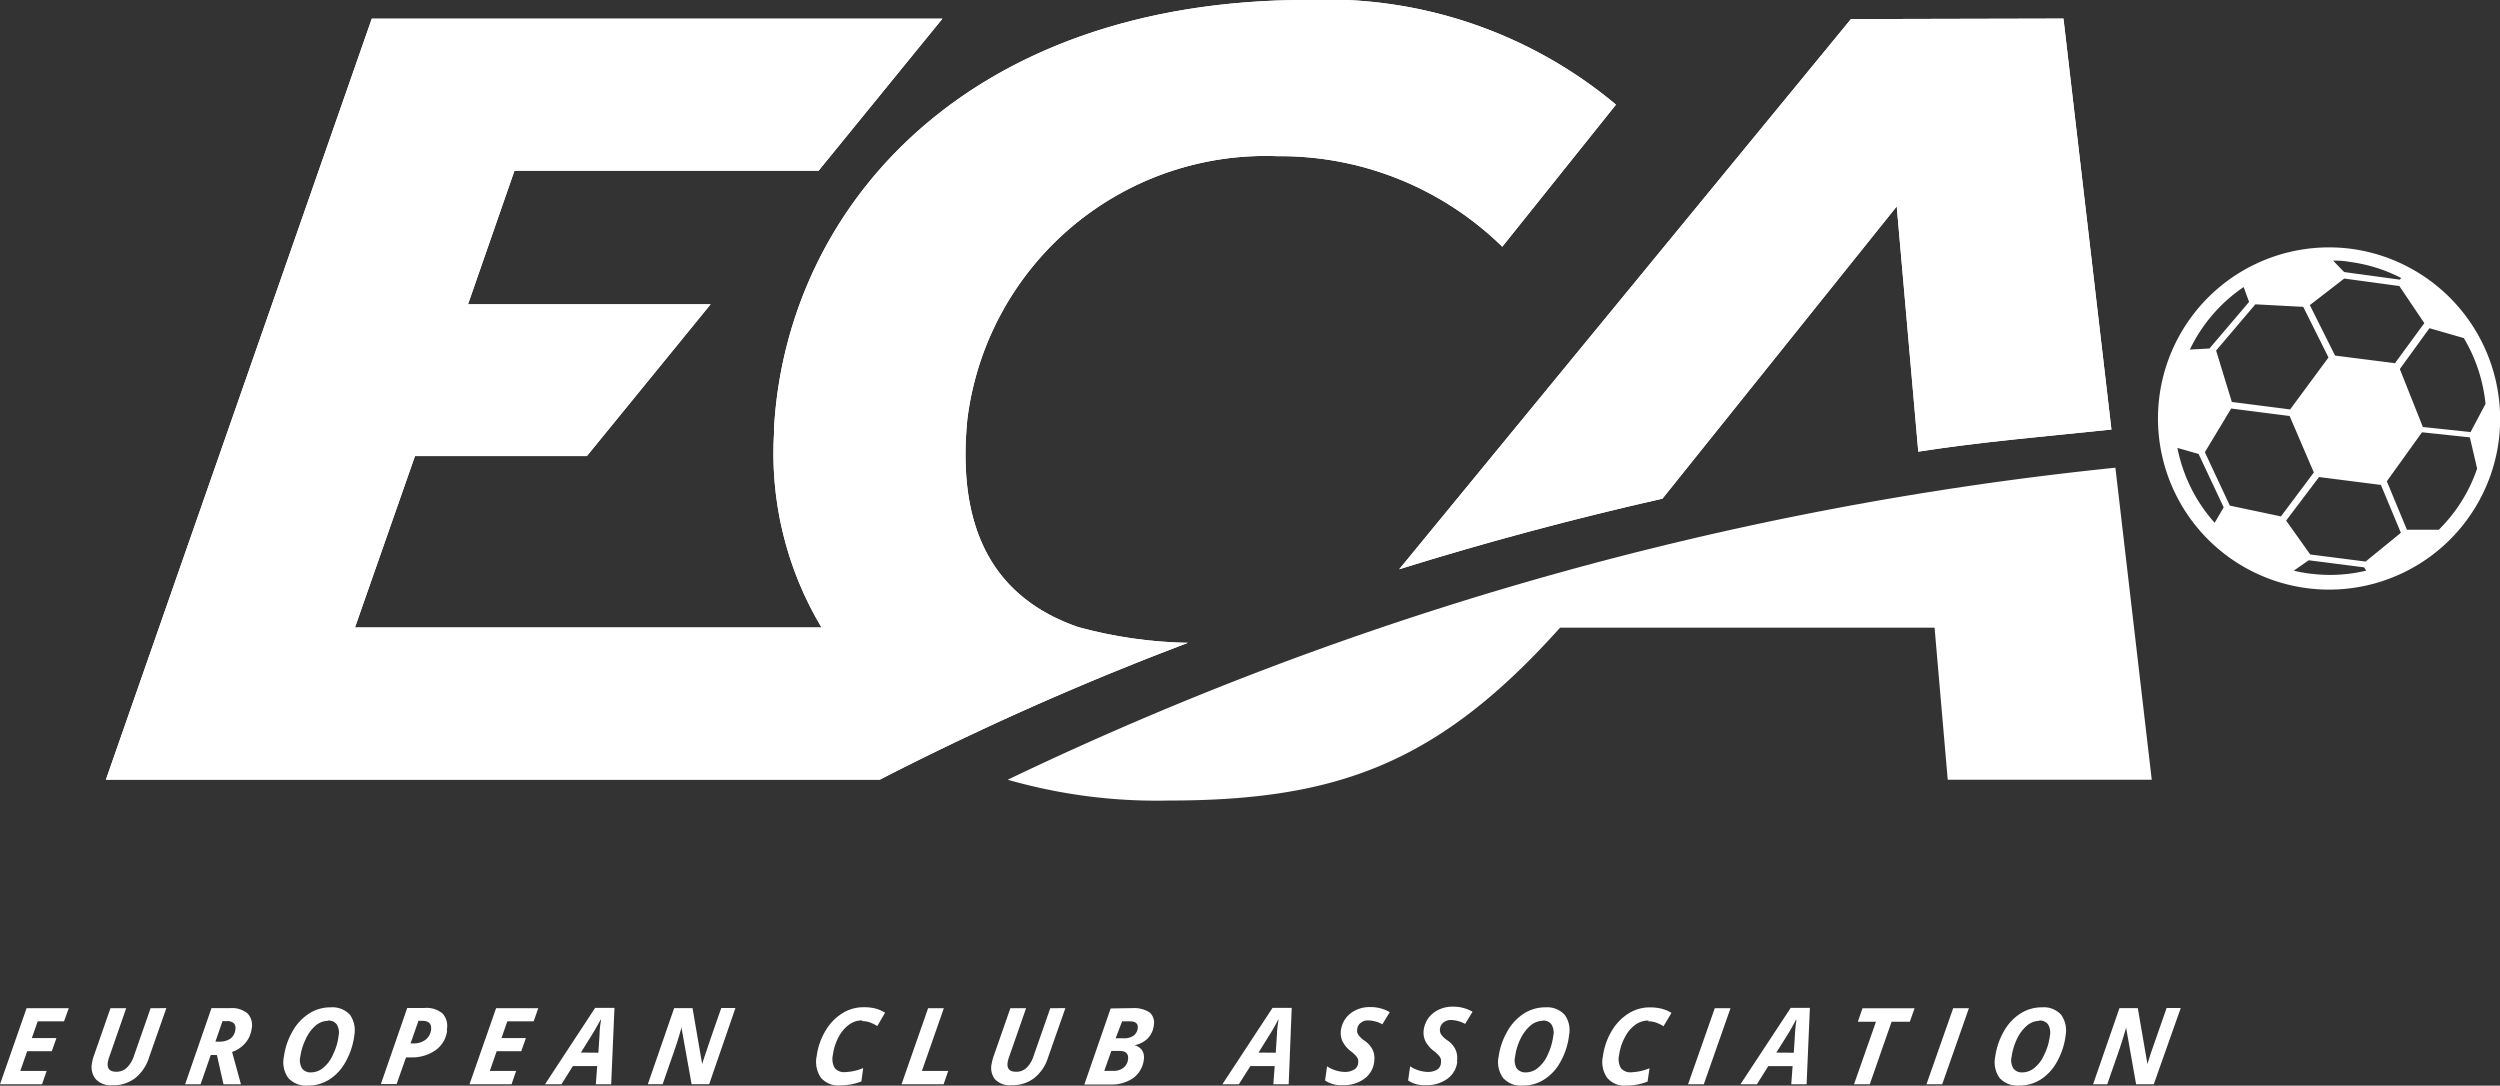 <svg id="ECA_logo" xmlns="http://www.w3.org/2000/svg" xmlns:xlink="http://www.w3.org/1999/xlink" width="75.973" height="32.993" viewBox="0 0 75.973 32.993">
  <rect x="0" y="0" width="75.973" height="32.993" fill="#333333" stroke="none"/>
  <defs>
    <clipPath id="clip-path">
      <path id="Tracé_1681" data-name="Tracé 1681" d="M50.015,102.053l-13.729,16.72q3.9-1.217,8-2.146l7.12-8.881.655,7.453c1.912-.3,3.918-.467,5.87-.673l-1.458-12.488ZM17.294,114.542a10.3,10.3,0,0,0,1.438,6H4.553l1.824-5.209H11.6l3.761-4.613H7.989L9.4,106.662h9.241l3.764-4.621H5.064l-8.08,23.126H20.5a90.591,90.591,0,0,1,9.365-4.159,13.554,13.554,0,0,1-3.335-.479c-2.527-.876-3.7-2.921-3.367-6.317a9.137,9.137,0,0,1,9.426-7.993,9.641,9.641,0,0,1,6.83,2.751l3.455-4.317a13.693,13.693,0,0,0-9.377-3.181c-10.41,0-15.858,6.35-16.212,13.069" transform="translate(3.016 -101.473)" fill="#fff"/>
    </clipPath>
  </defs>
  <path id="Tracé_1678" data-name="Tracé 1678" d="M99.964,145.987h-6.2l-.4-4.621H81.984c-3.709,4.139-6.79,5.254-11.913,5.254a16.387,16.387,0,0,1-4.873-.633,101.863,101.863,0,0,1,33.661-9.482Z" transform="translate(-34.574 -122.292)" fill="#fff"/>
  <g id="Groupe_1556" data-name="Groupe 1556" transform="translate(3.218)">
    <path id="Tracé_1679" data-name="Tracé 1679" d="M50.015,102.053l-13.729,16.72q3.9-1.217,8-2.146l7.12-8.881.655,7.453c1.912-.3,3.918-.467,5.87-.673l-1.458-12.488ZM17.294,114.542a10.3,10.3,0,0,0,1.438,6H4.553l1.824-5.209H11.6l3.761-4.613H7.989L9.4,106.662h9.241l3.764-4.621H5.064l-8.08,23.126H20.5a90.591,90.591,0,0,1,9.365-4.159,13.554,13.554,0,0,1-3.335-.479c-2.527-.876-3.7-2.921-3.367-6.317a9.137,9.137,0,0,1,9.426-7.993,9.641,9.641,0,0,1,6.83,2.751l3.455-4.317a13.693,13.693,0,0,0-9.377-3.181c-10.41,0-15.858,6.35-16.212,13.069" transform="translate(3.016 -101.473)" fill="#fff"/>
    <g id="Groupe_1555" data-name="Groupe 1555" transform="translate(0)" clip-path="url(#clip-path)">
      <path id="Tracé_1680" data-name="Tracé 1680" d="M-3.016,101.473H57.93v23.7H-3.016Z" transform="translate(3.016 -101.473)" fill="#fff"/>
    </g>
  </g>
  <path id="Tracé_1682" data-name="Tracé 1682" d="M-9.748,179.3h-1.278l.808-2.312h1.282l-.145.4h-.8l-.177.507h.747l-.141.4H-10.2l-.209.6h.8Z" transform="translate(11.026 -146.35)" fill="#fff"/>
  <path id="Tracé_1683" data-name="Tracé 1683" d="M-1.826,176.948l-.526,1.5a1.3,1.3,0,0,1-.43.633,1.091,1.091,0,0,1-.683.211.636.636,0,0,1-.5-.179.574.574,0,0,1-.121-.487,1.011,1.011,0,0,1,.052-.215l.51-1.461h.478L-3.55,178.4a1.029,1.029,0,0,0-.056.2c-.024.187.06.28.257.28a.448.448,0,0,0,.322-.122.861.861,0,0,0,.217-.361l.506-1.448Zm1.35,1.424-.309.888h-.47l.8-2.312H.11a.734.734,0,0,1,.534.162.523.523,0,0,1,.121.471.816.816,0,0,1-.193.43.918.918,0,0,1-.4.268l.269.982h-.53l-.2-.888Zm.141-.406h.121a.591.591,0,0,0,.333-.089.408.408,0,0,0,.153-.276.221.221,0,0,0-.048-.195A.311.311,0,0,0,0,177.342H-.119Zm4.222-.191a2.205,2.205,0,0,1-.269.811,1.456,1.456,0,0,1-.5.536,1.2,1.2,0,0,1-.643.179.728.728,0,0,1-.595-.231.817.817,0,0,1-.133-.649,2.084,2.084,0,0,1,.261-.767,1.512,1.512,0,0,1,.5-.54,1.2,1.2,0,0,1,.659-.191.726.726,0,0,1,.587.227.817.817,0,0,1,.129.637m-.8-.454a.594.594,0,0,0-.37.142,1.183,1.183,0,0,0-.3.406,1.813,1.813,0,0,0-.169.548.476.476,0,0,0,.056.353.319.319,0,0,0,.277.118.572.572,0,0,0,.362-.138,1.035,1.035,0,0,0,.3-.406,1.732,1.732,0,0,0,.169-.564.482.482,0,0,0-.052-.345.308.308,0,0,0-.269-.122m3.62.3a.851.851,0,0,1-.35.6,1.247,1.247,0,0,1-.763.219H5.458l-.286.811H4.694l.8-2.312h.526a.752.752,0,0,1,.55.17.561.561,0,0,1,.125.5m-1.1.406h.088a.588.588,0,0,0,.366-.11.453.453,0,0,0,.169-.292c.024-.191-.064-.284-.265-.284H5.836Z" transform="translate(6.881 -146.311)" fill="#fff"/>
  <path id="Tracé_1684" data-name="Tracé 1684" d="M25.764,179.3H24.486l.808-2.312h1.282l-.141.4h-.8l-.177.507H26.2l-.141.4h-.747l-.209.6h.8Z" transform="translate(-10.218 -146.35)" fill="#fff"/>
  <path id="Tracé_1685" data-name="Tracé 1685" d="M31.783,178.706h-.739l-.346.552h-.5l1.523-2.321h.587l-.1,2.321h-.466Zm.036-.406.036-.556a2.775,2.775,0,0,1,.04-.406v-.057q-.1.186-.229.406l-.378.609Zm3.367.957h-.534l-.313-1.749v.049c-.064.227-.125.43-.189.613l-.378,1.087h-.45l.8-2.312h.558l.293,1.7c.024-.081.06-.195.112-.345s.2-.6.47-1.359h.43Zm4.656-1.939a.659.659,0,0,0-.4.126,1.067,1.067,0,0,0-.321.377,1.553,1.553,0,0,0-.173.536.557.557,0,0,0,.052.406.364.364,0,0,0,.321.126,1.555,1.555,0,0,0,.546-.122l-.056.406a1.852,1.852,0,0,1-.643.122.7.7,0,0,1-.587-.235.859.859,0,0,1-.125-.669,1.941,1.941,0,0,1,.269-.763,1.52,1.52,0,0,1,.51-.527,1.192,1.192,0,0,1,.651-.183,1.418,1.418,0,0,1,.341.036,1.07,1.07,0,0,1,.305.13l-.237.406a1.234,1.234,0,0,0-.257-.122.728.728,0,0,0-.209-.028" transform="translate(-13.635 -146.309)" fill="#fff"/>
  <path id="Tracé_1686" data-name="Tracé 1686" d="M57.167,179.3l.808-2.312h.478l-.667,1.907h.8l-.141.406Z" transform="translate(-29.77 -146.35)" fill="#fff"/>
  <path id="Tracé_1687" data-name="Tracé 1687" d="M66.194,176.921l-.526,1.5a1.289,1.289,0,0,1-.43.633,1.108,1.108,0,0,1-.687.211.627.627,0,0,1-.494-.179.559.559,0,0,1-.1-.487,1.282,1.282,0,0,1,.056-.215l.51-1.461H65l-.506,1.452a1.029,1.029,0,0,0-.056.2c-.024.187.06.28.257.28a.447.447,0,0,0,.321-.122.858.858,0,0,0,.213-.361l.506-1.448Zm2.037,0a.859.859,0,0,1,.522.13.407.407,0,0,1,.129.385.68.68,0,0,1-.185.406.8.8,0,0,1-.4.207.4.4,0,0,1,.225.15.407.407,0,0,1,.056.288.812.812,0,0,1-.317.556,1.152,1.152,0,0,1-.691.2h-.8l.8-2.312Zm-.856,1.907h.281a.467.467,0,0,0,.3-.093.369.369,0,0,0,.141-.252c.024-.17-.06-.26-.249-.26h-.257Zm.346-.99h.249a.506.506,0,0,0,.293-.077.325.325,0,0,0,.129-.223c.02-.142-.06-.215-.237-.215h-.237Zm4.834.844h-.739l-.35.552h-.5l1.523-2.321h.583l-.092,2.321h-.466Zm.032-.406.036-.556a2.784,2.784,0,0,1,.044-.406v-.057a4.326,4.326,0,0,1-.225.406l-.378.609Zm2.993.272a.743.743,0,0,1-.305.523,1.057,1.057,0,0,1-.655.191.864.864,0,0,1-.534-.142l.06-.43a1.029,1.029,0,0,0,.534.17.543.543,0,0,0,.285-.069.252.252,0,0,0,.125-.183.412.412,0,0,0,0-.122.294.294,0,0,0-.048-.093,1.011,1.011,0,0,0-.173-.162.868.868,0,0,1-.257-.308.621.621,0,0,1-.044-.333.812.812,0,0,1,.149-.365.826.826,0,0,1,.313-.247.965.965,0,0,1,.422-.089,1.168,1.168,0,0,1,.6.154l-.225.369a.962.962,0,0,0-.434-.118.346.346,0,0,0-.221.073.26.26,0,0,0-.108.187.241.241,0,0,0,.028.17.689.689,0,0,0,.2.191.73.73,0,0,1,.241.276.619.619,0,0,1,.044.357m2.527,0a.742.742,0,0,1-.305.523,1.058,1.058,0,0,1-.655.191.864.864,0,0,1-.534-.142l.06-.43a1.032,1.032,0,0,0,.534.17.542.542,0,0,0,.285-.069.251.251,0,0,0,.117-.195.411.411,0,0,0,0-.122.286.286,0,0,0-.048-.093,1,1,0,0,0-.173-.162.868.868,0,0,1-.257-.308.621.621,0,0,1-.044-.333.822.822,0,0,1,.149-.365.832.832,0,0,1,.313-.247.953.953,0,0,1,.422-.089,1.167,1.167,0,0,1,.6.154l-.225.369a.962.962,0,0,0-.434-.118.347.347,0,0,0-.221.073.261.261,0,0,0-.108.187.245.245,0,0,0,.028.17.689.689,0,0,0,.2.191.729.729,0,0,1,.241.276.616.616,0,0,1,.044.357m3.407-.787a2.139,2.139,0,0,1-.265.811,1.456,1.456,0,0,1-.5.536,1.2,1.2,0,0,1-.647.179.722.722,0,0,1-.591-.231.817.817,0,0,1-.137-.649,2.088,2.088,0,0,1,.265-.767,1.508,1.508,0,0,1,.5-.54,1.2,1.2,0,0,1,.655-.191.724.724,0,0,1,.587.227.789.789,0,0,1,.129.637m-.8-.454a.586.586,0,0,0-.366.142,1.218,1.218,0,0,0-.305.406,1.687,1.687,0,0,0-.165.548.474.474,0,0,0,.052.353.332.332,0,0,0,.277.118.573.573,0,0,0,.366-.138,1.039,1.039,0,0,0,.3-.406,1.854,1.854,0,0,0,.165-.564.464.464,0,0,0-.052-.345.3.3,0,0,0-.269-.122m3.218,0a.665.665,0,0,0-.4.126,1.027,1.027,0,0,0-.317.377,1.557,1.557,0,0,0-.177.536.557.557,0,0,0,.052.406.371.371,0,0,0,.325.126,1.594,1.594,0,0,0,.546-.122l-.06.406a1.834,1.834,0,0,1-.643.122.692.692,0,0,1-.583-.235.843.843,0,0,1-.129-.669,2.013,2.013,0,0,1,.269-.763,1.56,1.56,0,0,1,.51-.527,1.193,1.193,0,0,1,.651-.183,1.423,1.423,0,0,1,.342.037,1.1,1.1,0,0,1,.309.13l-.241.406a1.142,1.142,0,0,0-.257-.122.727.727,0,0,0-.209-.028" transform="translate(-33.818 -146.285)" fill="#fff"/>
  <path id="Tracé_1688" data-name="Tracé 1688" d="M116.66,179.3l.812-2.312h.478l-.812,2.313Z" transform="translate(-65.361 -146.35)" fill="#fff"/>
  <path id="Tracé_1689" data-name="Tracé 1689" d="M122.2,178.736h-.739l-.346.552h-.5l1.527-2.321h.583l-.1,2.321h-.466Zm.036-.406.036-.556a3.47,3.47,0,0,1,.04-.406v-.057c-.064.126-.141.26-.225.406l-.382.609Z" transform="translate(-67.724 -146.338)" fill="#fff"/>
  <path id="Tracé_1690" data-name="Tracé 1690" d="M129.689,179.3h-.478l.667-1.9h-.55l.141-.41h1.583l-.145.41h-.554l-.663,1.9Zm1.724,0,.812-2.312h.478l-.812,2.313Z" transform="translate(-72.869 -146.35)" fill="#fff"/>
  <path id="Tracé_1691" data-name="Tracé 1691" d="M142.011,143.957a2.213,2.213,0,0,1-.269.811,1.459,1.459,0,0,1-.5.536,1.2,1.2,0,0,1-.643.179.729.729,0,0,1-.595-.231.82.82,0,0,1-.133-.649,2.1,2.1,0,0,1,.261-.767,1.512,1.512,0,0,1,.5-.54,1.2,1.2,0,0,1,.659-.191.711.711,0,0,1,.583.227.818.818,0,0,1,.133.637m-.8-.454a.6.6,0,0,0-.37.142,1.258,1.258,0,0,0-.305.406,1.932,1.932,0,0,0-.165.548.476.476,0,0,0,.056.353.32.32,0,0,0,.277.118.572.572,0,0,0,.362-.138,1.039,1.039,0,0,0,.3-.406,1.752,1.752,0,0,0,.169-.564.485.485,0,0,0-.052-.345.308.308,0,0,0-.269-.122m3.479,1.935h-.538l-.309-1.749v.049c-.064.227-.129.43-.189.613l-.378,1.087h-.43l.8-2.312h.558l.293,1.7c.024-.081.06-.195.108-.345l.474-1.359h.43Zm6.011-25.386a5.2,5.2,0,1,0,4.476,5.8,5.22,5.22,0,0,0-4.476-5.8m3.616,5.567-1.45-.154-.7-1.761.9-1.241,1.045.3a4.849,4.849,0,0,1,.659,2Zm-3.19,3.935-1.683-.215-.732-1.03,1-1.323,1.88.239.607,1.456Zm-4.126-1.7-.759-1.623.8-1.327,1.776.227.736,1.716-1,1.335Zm3.476-6.9,1.675.227.759,1.128-.892,1.217-1.82-.231-.767-1.534Zm-2.7.783,1.455.077.767,1.538-1.165,1.579-1.772-.227-.478-1.562Zm2.857-1.29a4.736,4.736,0,0,1,1.575.491l-.044.049-1.691-.231-.333-.345a2.273,2.273,0,0,1,.494.036m-3.214.767.165.45-1.205,1.416-.595.032a4.79,4.79,0,0,1,1.635-1.9m-.884,7.161a4.8,4.8,0,0,1-1.129-2.272l.643.183.763,1.623-.273.467m2.917,1.55a4.243,4.243,0,0,1-.514-.093l.454-.316,1.683.215.064.1a4.687,4.687,0,0,1-1.687.093m3.905-1.335h-.98l-.611-1.473,1.069-1.489,1.454.154.221.949a4.768,4.768,0,0,1-1.153,1.846" transform="translate(-79.237 -112.493)" fill="#fff"/>
</svg>
